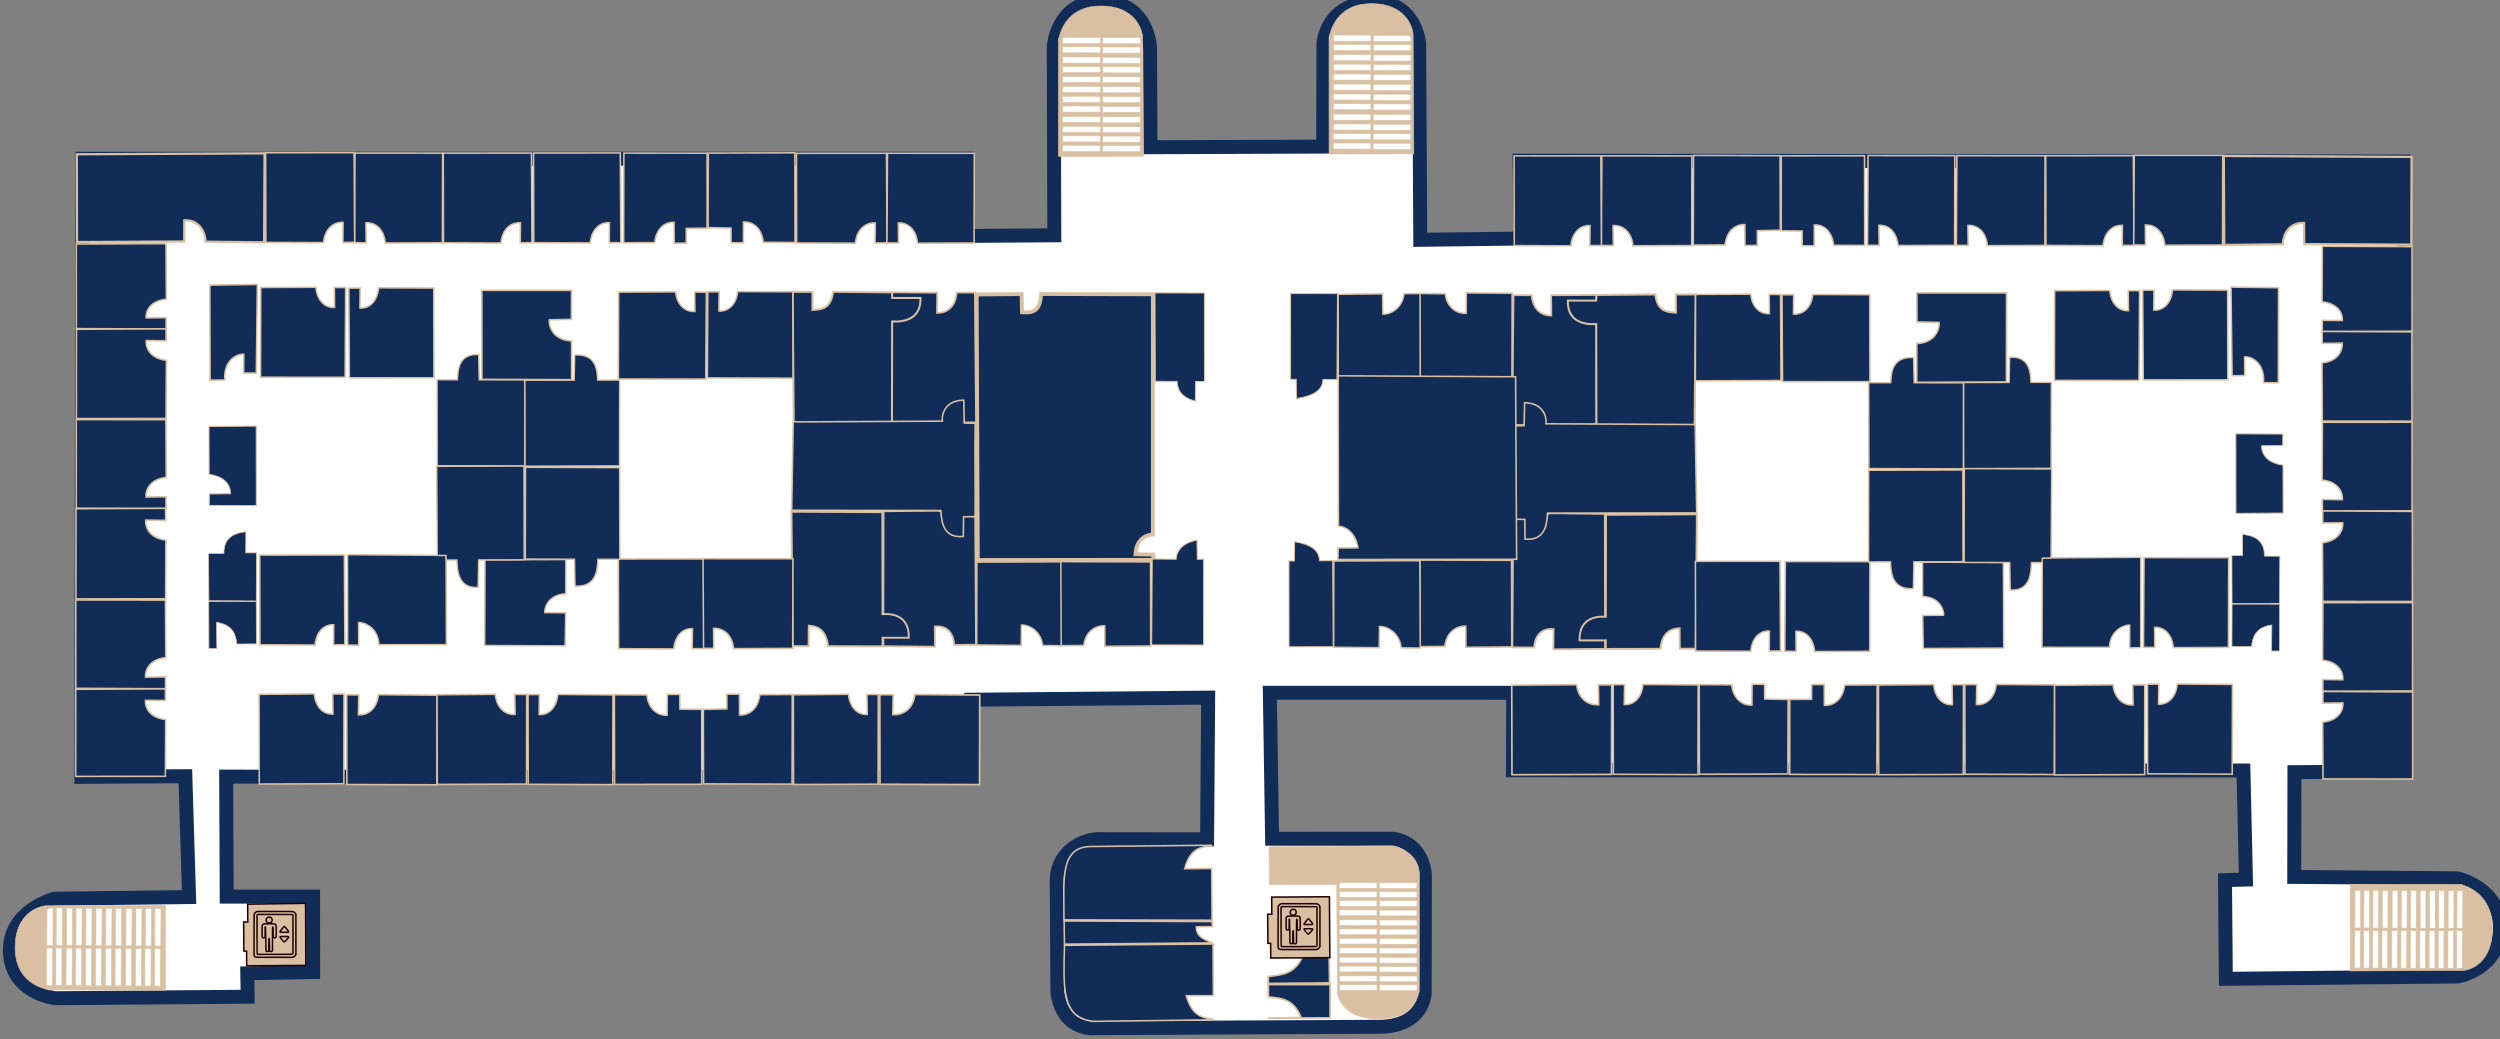 <?xml version="1.0" encoding="UTF-8" standalone="no"?>
<!-- Created with Inkscape (http://www.inkscape.org/) -->

<svg
   width="424.186mm"
   height="176.307mm"
   viewBox="0 0 424.186 176.307"
   version="1.1"
   id="svg1"
   xml:space="preserve"
   inkscape:version="1.4.2 (f4327f4, 2025-05-13)"
   sodipodi:docname="first.svg"
   xmlns:inkscape="http://www.inkscape.org/namespaces/inkscape"
   xmlns:sodipodi="http://sodipodi.sourceforge.net/DTD/sodipodi-0.dtd"
   xmlns="http://www.w3.org/2000/svg"
   xmlns:svg="http://www.w3.org/2000/svg"><rect x="0" y="0" width="424.186" height="176.307" fill="#808080" stroke="none"/><sodipodi:namedview
     id="namedview1"
     pagecolor="#ffffff"
     bordercolor="#000000"
     borderopacity="0.25"
     inkscape:showpageshadow="2"
     inkscape:pageopacity="0.0"
     inkscape:pagecheckerboard="0"
     inkscape:deskcolor="#d1d1d1"
     inkscape:document-units="mm"
     inkscape:zoom="0.35355338"
     inkscape:cx="231.93103"
     inkscape:cy="159.80614"
     inkscape:window-width="1920"
     inkscape:window-height="1013"
     inkscape:window-x="-9"
     inkscape:window-y="-9"
     inkscape:window-maximized="1"
     inkscape:current-layer="g1"
     showguides="false"><sodipodi:guide
       position="185.099,-237.616"
       orientation="0,-1"
       id="guide1972"
       inkscape:locked="false" /><sodipodi:guide
       position="1996.189,384.632"
       orientation="0,-1"
       id="guide251"
       inkscape:locked="false" /><sodipodi:guide
       position="2454.918,-399.293"
       orientation="0,-1"
       id="guide263"
       inkscape:locked="false" /><inkscape:page
       x="-4.4105586e-13"
       y="5.2346035e-15"
       width="424.186"
       height="176.307"
       id="page1"
       margin="0"
       bleed="0" /></sodipodi:namedview><defs
     id="defs1" /><g
     id="g1"
     inkscape:groupmode="layer"
     inkscape:label="1"
     transform="matrix(0.265,0,0,0.265,-316.525,595.559)"><g
       id="g2"
       transform="translate(1225.277,-2384.229)"
       inkscape:export-filename="file.png"
       inkscape:export-xdpi="96"
       inkscape:export-ydpi="96"><path
         style="fill:#ffffff;fill-opacity:1;stroke:#102c57;stroke-width:8.939;stroke-dasharray:none;stroke-opacity:1"
         d="m 782.212,580.398 1.44,93.486 77.23,-0.037 c 16.164,2.068 20.885,16.845 20.587,25.141 l -0.121,74.16 c -2.675,18.654 -20.129,21.409 -31.019,21.115 l -183.124,0.92 c -5.117,-0.401 -18.439,-3.497 -20.995,-22.791 l -0.489,-72.94 c 1.1,-18.593 18.307,-25.888 28.192,-25.29 l 68.123,0.102 0.68,-90.755 -151.721,1.348 0.346,49.606 -477.37,-0.386 0.33,76.832 55.313,0.003 0.023,48.289 -42.145,0.84 0.244,14.983 -123.112,0.946 c 0,0 -28.217,-2.984 -29.097,-29.625 -0.88,-26.641 28.516,-34.085 28.516,-34.085 l 86.171,-1.044 -2.371,-77.387 -44.754,0.278 -21.854,0.136 0.622,-395.753 566.707,-0.035 0.299,49.414 55.356,-0.356 -0.385,-120.665 c 0,0 1.833,-29.461 30.84,-29.078 30.766,0.407 30.87,30.738 30.87,30.738 l 0.248,62.6 110.551,-0.41 0.218,-65.766 c 0,0 1.171,-25.646 31.183,-26.821 27.852,-1.09 30.073,26.519 30.073,26.519 l 0.714,125.742 64.388,-0.79 -0.799,-49.853 566.01,0.525 1.094,390.464 -70.987,0.516 -0.122,67.073 104.361,0.894 c 0,0 27.91,6.096 27.306,32.314 -0.604,26.219 -26.998,30.518 -26.998,30.518 l -148.474,1.528 -0.536,-63.209 13.409,-0.353 -1.581,-69.809 -467.728,-0.184 0.186,-49.587 z"
         id="path251"
         sodipodi:nodetypes="ccccccccccccccccccccczccccccccccsccccsccccccccczcccccccc" /><path
         style="fill:#dac0a3;fill-opacity:1;stroke:#240101;stroke-width:0.986;stroke-opacity:1"
         d="m 125.282,745.796 -0.129,-18.595 2.653,-0.017 -0.076,-11.41 37.092,-0.55 0.137,39.74 -37.844,0.246 -0.065,-9.356 z m 6.535,1.85 0.017,-12.662 c 0.016,-12.346 0.02,-12.669 0.131,-12.923 0.286,-0.65 0.847,-1.182 1.529,-1.451 l 0.425,-0.168 h 11.283 c 9.897,0 11.315,0.011 11.544,0.087 0.366,0.122 0.516,0.199 0.859,0.439 0.353,0.248 0.56,0.497 0.821,0.991 l 0.191,0.361 v 12.778 12.778 l -0.208,0.399 c -0.36,0.692 -0.794,1.076 -1.563,1.383 l -0.315,0.126 -11.088,0.007 c -6.098,0.003 -11.168,-0.005 -11.267,-0.015 -1.978,-0.196 -2.173,-0.039 -2.358,-2.131 z m 24.502,0.186 c -0.088,0.022 0.208,-0.16 0.283,-0.268 l 0.136,-0.196 v -12.269 -12.269 l -0.136,-0.196 c -0.075,-0.108 -0.202,-0.228 -0.283,-0.268 -0.117,-0.058 -2.427,-0.07 -11.167,-0.059 l -11.02,0.014 -0.202,0.226 -0.202,0.226 v 12.303 c 0,8.492 0.019,12.344 0.063,12.436 0.035,0.073 0.148,0.191 0.253,0.263 l 0.19,0.13 10.969,-8e-4 c 8.655,-6.3e-4 11.242,-0.104 11.117,-0.073 z m -16.833,-2.084 c -0.066,-0.194 -0.125,-0.165 -0.155,-7.73 -0.022,-5.568 -0.048,-7.585 -0.098,-7.633 -0.038,-0.036 -0.118,-0.057 -0.179,-0.045 -0.106,0.02 -0.112,0.161 -0.14,3.2 -0.023,2.456 -0.048,3.212 -0.108,3.325 -0.096,0.18 -0.406,0.391 -0.684,0.465 -0.243,0.065 -0.718,-0.061 -0.889,-0.236 -0.284,-0.291 -0.286,-0.328 -0.286,-3.804 0,-3.361 0.026,-3.823 0.24,-4.233 0.191,-0.366 0.535,-0.591 1.059,-0.691 0.489,-0.094 6.083,-0.077 6.548,0.02 0.558,0.116 0.872,0.372 1.07,0.874 0.108,0.274 0.114,0.48 0.114,3.879 0,3.984 0.021,3.773 -0.406,4.047 -0.488,0.313 -1.195,0.126 -1.434,-0.381 -0.047,-0.1 -0.077,-1.102 -0.098,-3.261 -0.027,-2.826 -0.039,-3.122 -0.129,-3.177 -0.072,-0.044 -0.125,-0.04 -0.194,0.015 -0.085,0.069 -0.095,0.806 -0.095,7.6 0,7.305 -0.003,7.529 -0.114,7.705 -0.2,0.319 -0.483,0.484 -0.829,0.484 -0.464,0 -0.797,-0.24 -0.955,-0.688 -0.05,-0.141 -0.07,-1.238 -0.07,-3.874 -4e-4,-2.023 -0.024,-3.713 -0.052,-3.756 -0.032,-0.049 -0.099,-0.064 -0.176,-0.04 -0.125,0.038 -0.125,0.041 -0.142,3.866 -0.016,3.541 -0.107,3.816 -0.123,4.015 -0.038,0.481 -1.519,0.52 -1.677,0.053 z m 11.676,-5.782 c -0.073,0.057 -0.849,-0.674 -0.992,-0.849 -1.27,-1.555 -1.589,-1.954 -1.649,-2.063 -0.091,-0.166 -0.085,-0.369 0.015,-0.498 0.076,-0.097 0.251,-0.103 2.69,-0.1 2.402,0.003 2.615,0.011 2.687,0.103 0.145,0.185 0.096,0.432 -0.141,0.715 -0.123,0.146 -0.398,0.483 -0.611,0.748 -0.565,0.704 -1.564,1.604 -1.999,1.944 z m -2.589,-6.282 c -0.249,-0.178 -0.157,-0.459 0.236,-0.927 0.12,-0.143 0.387,-0.468 0.593,-0.723 0.206,-0.254 0.45,-0.554 0.542,-0.665 0.092,-0.111 0.385,-0.469 0.651,-0.795 0.303,-0.371 0.525,-0.593 0.594,-0.593 0.143,0 0.285,0.123 0.632,0.549 0.155,0.191 0.357,0.438 0.449,0.549 0.215,0.26 0.642,0.79 1.126,1.398 0.211,0.265 0.402,0.494 0.423,0.51 0.177,0.13 0.221,0.487 0.083,0.665 -0.087,0.112 -0.17,0.116 -2.649,0.132 -2.504,0.016 -2.546,-0.005 -2.68,-0.101 z m -7.535,-5.908 c -0.36,-0.067 -0.852,-0.366 -1.089,-0.663 -0.326,-0.408 -0.406,-0.641 -0.405,-1.179 0.001,-0.638 0.153,-0.989 0.6,-1.385 1.081,-0.958 2.731,-0.549 3.206,0.794 0.295,0.837 -0.169,1.919 -0.98,2.286 -0.44,0.199 -0.822,0.241 -1.331,0.146 z"
         id="path248-2"
         sodipodi:nodetypes="ccccccccccssscsssscccssccscsscccssscccssscssssssssssssssssssssssssssssssssssssssssssssssssssssssssssssss" /><path
         style="fill:#102c57;fill-opacity:1;stroke:#dac0a3;stroke-width:1.002;stroke-opacity:1"
         d="m 651.17,742.098 94.641,-0.833 0.222,33.056 -17.324,0.028 c 4.136,14.763 12.139,13.855 17.866,15.437 l -77.319,1.009 c -20.577,-2.37 -19.214,-21.183 -18.528,-48.742 z"
         id="path242"
         sodipodi:nodetypes="cccccccc" /><path
         style="fill:#102c57;fill-opacity:1;stroke:#dac0a3;stroke-width:1.003;stroke-opacity:1"
         d="m 651.28,725.82 93.928,0.225 -0.222,-33.142 -17.323,0.205 c 3.937,-14.855 11.872,-13.431 17.577,-15.094 l -78.197,0.837 c -19.863,0.605 -16.483,22.881 -16.646,47.013 z"
         id="path243"
         sodipodi:nodetypes="cccccccc" /><path
         style="fill:#102c57;fill-opacity:1;stroke:#dac0a3;stroke-width:1.002;stroke-opacity:1"
         d="m 650.487,726.522 94.727,0.372 0.271,3.246 -10.297,0.069 c -0.6,7.193 7.628,8.946 10.304,10.328 l -94.806,0.81 z"
         id="path245"
         sodipodi:nodetypes="ccccccc" /><path
         style="fill:#102c57;fill-opacity:1;stroke:#dac0a3;stroke-width:1.163;stroke-opacity:1"
         d="m 781.215,767.207 0.073,7.953 c 10.177,0.965 16.095,2.11 20.942,13.166 l -21.485,0.424 40.108,-0.186 -0.045,-21.387 z"
         id="path246"
         sodipodi:nodetypes="ccccccc" /><path
         style="fill:#102c57;fill-opacity:1;stroke:#dac0a3;stroke-width:1.154;stroke-opacity:1"
         d="m 781.222,766.563 -0.028,-4.522 c 10.023,-1.063 17.571,-2.271 22.153,-13.348 l -21.033,-0.213 37.863,-0.243 0.311,17.961 z"
         id="path247"
         sodipodi:nodetypes="ccccccc" /><path
         style="fill:#dac0a3;fill-opacity:1;stroke:#240101;stroke-width:0.986;stroke-opacity:1"
         d="m 780.95,740.825 -0.129,-18.595 2.653,-0.017 -0.076,-10.968 36.96,-0.24 0.27,38.989 -37.844,0.246 -0.065,-9.356 z m 6.535,1.85 0.017,-12.662 c 0.016,-12.346 0.02,-12.669 0.131,-12.923 0.286,-0.65 0.847,-1.182 1.529,-1.451 l 0.425,-0.168 h 11.283 c 9.897,0 11.315,0.011 11.544,0.087 0.366,0.122 0.516,0.199 0.859,0.439 0.353,0.248 0.56,0.497 0.821,0.991 l 0.191,0.361 v 12.778 12.778 l -0.208,0.399 c -0.36,0.692 -0.794,1.076 -1.563,1.383 l -0.315,0.126 -11.088,0.007 c -6.098,0.003 -11.168,-0.005 -11.267,-0.015 -1.978,-0.196 -2.173,-0.039 -2.358,-2.131 z m 24.502,0.186 c -0.088,0.022 0.208,-0.16 0.283,-0.268 l 0.136,-0.196 v -12.269 -12.269 l -0.136,-0.196 c -0.075,-0.108 -0.202,-0.228 -0.283,-0.268 -0.117,-0.058 -2.427,-0.07 -11.167,-0.059 l -11.02,0.014 -0.202,0.226 -0.202,0.226 v 12.303 c 0,8.492 0.019,12.344 0.063,12.436 0.035,0.073 0.148,0.191 0.253,0.263 l 0.19,0.13 10.969,-8e-4 c 8.655,-6.3e-4 11.242,-0.104 11.117,-0.073 z m -16.833,-2.084 c -0.066,-0.194 -0.125,-0.165 -0.155,-7.73 -0.022,-5.568 -0.048,-7.585 -0.098,-7.633 -0.038,-0.036 -0.118,-0.057 -0.179,-0.045 -0.106,0.02 -0.112,0.161 -0.14,3.2 -0.023,2.456 -0.048,3.212 -0.108,3.325 -0.096,0.18 -0.406,0.391 -0.684,0.465 -0.243,0.065 -0.718,-0.061 -0.889,-0.236 -0.284,-0.291 -0.286,-0.328 -0.286,-3.804 0,-3.361 0.026,-3.823 0.24,-4.233 0.191,-0.366 0.535,-0.591 1.059,-0.691 0.489,-0.094 6.083,-0.077 6.548,0.02 0.558,0.116 0.872,0.372 1.07,0.874 0.108,0.274 0.114,0.48 0.114,3.879 0,3.984 0.021,3.773 -0.406,4.047 -0.488,0.313 -1.195,0.126 -1.434,-0.381 -0.047,-0.1 -0.077,-1.102 -0.098,-3.261 -0.027,-2.826 -0.039,-3.122 -0.129,-3.177 -0.072,-0.044 -0.125,-0.04 -0.194,0.015 -0.085,0.069 -0.095,0.806 -0.095,7.6 0,7.305 -0.003,7.529 -0.114,7.705 -0.2,0.319 -0.483,0.484 -0.829,0.484 -0.464,0 -0.797,-0.24 -0.955,-0.688 -0.05,-0.141 -0.07,-1.238 -0.07,-3.874 -4e-4,-2.023 -0.024,-3.713 -0.052,-3.756 -0.032,-0.049 -0.099,-0.064 -0.176,-0.04 -0.125,0.038 -0.125,0.041 -0.142,3.866 -0.016,3.541 -0.107,3.816 -0.123,4.015 -0.038,0.481 -1.519,0.52 -1.677,0.053 z m 11.676,-5.782 c -0.073,0.057 -0.849,-0.674 -0.992,-0.849 -1.27,-1.555 -1.589,-1.954 -1.649,-2.063 -0.091,-0.166 -0.085,-0.369 0.015,-0.498 0.076,-0.097 0.251,-0.103 2.69,-0.1 2.402,0.003 2.615,0.011 2.687,0.103 0.145,0.185 0.096,0.432 -0.141,0.715 -0.123,0.146 -0.398,0.483 -0.611,0.748 -0.565,0.704 -1.564,1.604 -1.999,1.944 z m -2.589,-6.282 c -0.249,-0.178 -0.157,-0.459 0.236,-0.927 0.12,-0.143 0.387,-0.468 0.593,-0.723 0.206,-0.254 0.45,-0.554 0.542,-0.665 0.092,-0.111 0.385,-0.469 0.651,-0.795 0.303,-0.371 0.525,-0.593 0.594,-0.593 0.143,0 0.285,0.123 0.632,0.549 0.155,0.191 0.357,0.438 0.449,0.549 0.215,0.26 0.642,0.79 1.126,1.398 0.211,0.265 0.402,0.494 0.423,0.51 0.177,0.13 0.221,0.487 0.083,0.665 -0.087,0.112 -0.17,0.116 -2.649,0.132 -2.504,0.016 -2.546,-0.005 -2.68,-0.101 z m -7.535,-5.908 c -0.36,-0.067 -0.852,-0.366 -1.089,-0.663 -0.326,-0.408 -0.406,-0.641 -0.405,-1.179 10e-4,-0.638 0.153,-0.989 0.6,-1.385 1.081,-0.958 2.731,-0.549 3.206,0.794 0.295,0.837 -0.169,1.919 -0.98,2.286 -0.44,0.199 -0.822,0.241 -1.331,0.146 z"
         id="path248"
         sodipodi:nodetypes="ccccccccccssscsssscccssccscsscccssscccssscssssssssssssssssssssssssssssssssssssssssssssssssssssssssssssss" /><path
         d="m 861.942,678.538 -80.248,0.537 0.16,24.062 43.189,0.086 0.467,69.561 c 0,0 1.526,16.081 25.691,16.453 23.98,0.369 25.736,-15.105 26.656,-17.479 l 0.143,-75.203 c -0.601,-9.131 -5.951,-14.695 -16.059,-18.018 z m -11.149,23.377 v 3.695 l -24.107,0.025 v -3.697 z m 25.625,0.125 v 3.695 l -24.107,0.025 v -3.697 z m -25.621,5.635 v 3.695 l -24.107,0.025 v -3.697 z m 25.625,0.125 v 3.695 l -24.107,0.025 v -3.697 z m -25.621,5.635 v 3.695 l -24.107,0.025 v -3.697 z m 25.625,0.125 v 3.695 l -24.107,0.025 v -3.697 z m -25.621,5.855 v 3.697 l -24.109,0.023 v -3.695 z m 25.625,0.125 v 3.697 l -24.109,0.023 v -3.695 z m -25.621,6.189 v 3.695 l -24.109,0.025 v -3.695 z m 25.625,0.125 v 3.695 l -24.109,0.025 v -3.695 z m -25.621,5.746 v 3.695 l -24.109,0.025 v -3.697 z m 25.625,0.125 v 3.695 l -24.109,0.025 v -3.697 z m -25.619,5.855 v 3.697 l -24.109,0.023 v -3.695 z m 25.625,0.125 v 3.697 l -24.109,0.023 v -3.695 z m -25.621,5.967 v 3.697 l -24.109,0.025 v -3.697 z m 25.625,0.125 v 3.697 l -24.109,0.025 v -3.697 z m -25.621,5.857 v 3.695 l -24.109,0.025 v -3.697 z m 25.625,0.125 v 3.695 l -24.109,0.025 v -3.697 z m -25.621,5.635 v 3.695 l -24.109,0.025 v -3.697 z m 25.625,0.125 v 3.695 l -24.109,0.025 v -3.697 z m -25.621,6.078 v 3.695 l -24.107,0.025 v -3.697 z m 25.625,0.125 v 3.695 l -24.107,0.025 v -3.697 z m -25.621,5.523 v 3.697 l -24.107,0.023 v -3.695 z m 25.625,0.125 v 3.697 l -24.107,0.023 v -3.695 z"
         style="fill:#dac0a3;stroke:#dac0a3;stroke-width:0.378;stroke-dasharray:none;stroke-opacity:1;fill-opacity:1"
         id="path310" /><path
         d="m 1474.027,758.532 72.795,-0.367 c 0,0 17.709,-1.679 18.157,-25.843 0.444,-23.979 -17.776,-28.308 -20.147,-29.235 l -70.852,-0.054 z m 2.755,-26.005 3.695,0.012 -0.05,24.107 -3.697,-0.012 z m 0.206,-25.624 3.695,0.012 -0.05,24.107 -3.697,-0.012 z m 5.554,25.639 3.695,0.012 -0.05,24.107 -3.697,-0.012 z m 0.206,-25.624 3.695,0.012 -0.051,24.107 -3.697,-0.012 z m 5.554,25.639 3.695,0.012 -0.05,24.107 -3.697,-0.012 z m 0.206,-25.624 3.695,0.012 -0.05,24.107 -3.697,-0.011 z m 5.775,25.639 3.697,0.012 -0.052,24.109 -3.695,-0.012 z m 0.205,-25.624 3.697,0.012 -0.052,24.109 -3.695,-0.012 z m 6.109,25.64 3.695,0.012 -0.05,24.109 -3.695,-0.012 z m 0.206,-25.624 3.695,0.012 -0.05,24.109 -3.695,-0.012 z m 5.665,25.639 3.695,0.012 -0.051,24.109 -3.697,-0.012 z m 0.206,-25.624 3.695,0.012 -0.05,24.109 -3.697,-0.011 z m 5.775,25.637 3.697,0.012 -0.053,24.109 -3.695,-0.012 z m 0.205,-25.624 3.697,0.012 -0.052,24.109 -3.695,-0.012 z m 5.886,25.64 3.697,0.012 -0.05,24.109 -3.697,-0.011 z m 0.206,-25.624 3.697,0.012 -0.05,24.109 -3.697,-0.012 z m 5.777,25.639 3.695,0.012 -0.05,24.109 -3.697,-0.012 z m 0.206,-25.624 3.695,0.012 -0.05,24.109 -3.697,-0.012 z m 5.554,25.639 3.695,0.012 -0.05,24.109 -3.697,-0.012 z m 0.206,-25.624 3.695,0.012 -0.05,24.109 -3.697,-0.012 z m 5.997,25.64 3.695,0.012 -0.05,24.107 -3.697,-0.012 z m 0.206,-25.624 3.695,0.012 -0.05,24.107 -3.697,-0.012 z m 5.443,25.638 3.697,0.012 -0.052,24.107 -3.695,-0.012 z m 0.205,-25.624 3.697,0.012 -0.052,24.107 -3.695,-0.012 z"
         style="fill:#dac0a3;stroke:#dac0a3;stroke-width:0.378;stroke-dasharray:none;stroke-opacity:1;fill-opacity:1"
         id="path310-2"
         sodipodi:nodetypes="ccsccccccccccccccccccccccccccccccccccccccccccccccccccccccccccccccccccccccccccccccccccccccccccccccccccccccccccccccccccccccccccc" /><path
         d="m 874.393,235.346 -0.464,-76.984 c 0,0 -1.702,-18.726 -25.863,-19.165 -23.975,-0.436 -27.029,18.84 -27.953,21.348 l 0.041,74.929 z m -26.004,-2.877 0.007,-3.908 24.103,0.019 -0.007,3.91 z m -25.62,-0.181 0.007,-3.908 24.103,0.019 -0.007,3.91 z m 25.626,-5.91 0.007,-3.908 24.103,0.019 -0.007,3.91 z m -25.62,-0.181 0.007,-3.908 24.103,0.02 -0.007,3.91 z m 25.626,-5.91 0.007,-3.908 24.103,0.019 -0.007,3.91 z m -25.62,-0.181 0.007,-3.908 24.103,0.019 -0.007,3.91 z m 25.627,-6.144 0.007,-3.91 24.105,0.021 -0.007,3.908 z m -25.62,-0.181 0.007,-3.91 24.105,0.021 -0.007,3.908 z m 25.627,-6.497 0.007,-3.908 24.105,0.019 -0.007,3.908 z m -25.62,-0.181 0.007,-3.908 24.105,0.019 -0.007,3.908 z m 25.626,-6.028 0.007,-3.908 24.105,0.02 -0.007,3.91 z m -25.62,-0.181 0.007,-3.908 24.105,0.019 -0.007,3.91 z m 25.625,-6.144 0.007,-3.91 24.105,0.022 -0.007,3.908 z m -25.62,-0.181 0.007,-3.91 24.105,0.021 -0.007,3.908 z m 25.627,-6.261 0.007,-3.91 24.105,0.019 -0.007,3.91 z m -25.62,-0.181 0.007,-3.91 24.105,0.019 -0.007,3.91 z m 25.627,-6.146 0.007,-3.908 24.105,0.019 -0.007,3.91 z m -25.62,-0.181 0.007,-3.908 24.105,0.019 -0.007,3.91 z m 25.626,-5.91 0.007,-3.908 24.105,0.019 -0.007,3.91 z m -25.62,-0.181 0.007,-3.908 24.105,0.019 -0.007,3.91 z m 25.627,-6.379 0.007,-3.908 24.103,0.019 -0.007,3.91 z m -25.62,-0.181 0.007,-3.908 24.103,0.019 -0.007,3.91 z m 25.626,-5.792 0.007,-3.91 24.103,0.021 -0.007,3.908 z m -25.62,-0.181 0.007,-3.91 24.103,0.021 -0.007,3.908 z"
         style="fill:#dac0a3;stroke:#dac0a3;stroke-width:0.389;stroke-dasharray:none;stroke-opacity:1;fill-opacity:1"
         id="path310-2-4"
         sodipodi:nodetypes="ccsccccccccccccccccccccccccccccccccccccccccccccccccccccccccccccccccccccccccccccccccccccccccccccccccccccccccccccccccccccccccccc" /><path
         d="m 701.143,236.846 -0.464,-76.984 c 0,0 -1.702,-18.726 -25.863,-19.165 -23.975,-0.436 -27.029,18.84 -27.953,21.348 l 0.041,74.929 z m -26.004,-2.877 0.007,-3.908 24.103,0.019 -0.007,3.91 z m -25.62,-0.181 0.007,-3.908 24.103,0.019 -0.007,3.91 z m 25.626,-5.91 0.007,-3.908 24.103,0.019 -0.007,3.91 z m -25.62,-0.181 0.007,-3.908 24.103,0.02 -0.007,3.91 z m 25.626,-5.91 0.007,-3.908 24.103,0.019 -0.007,3.91 z m -25.62,-0.181 0.007,-3.908 24.103,0.019 -0.007,3.91 z m 25.627,-6.144 0.007,-3.91 24.105,0.021 -0.007,3.908 z m -25.62,-0.181 0.007,-3.91 24.105,0.021 -0.007,3.908 z m 25.627,-6.497 0.007,-3.908 24.105,0.019 -0.007,3.908 z m -25.62,-0.181 0.007,-3.908 24.105,0.019 -0.007,3.908 z m 25.626,-6.028 0.007,-3.908 24.105,0.02 -0.007,3.91 z m -25.62,-0.181 0.007,-3.908 24.105,0.019 -0.007,3.91 z m 25.625,-6.144 0.007,-3.91 24.105,0.022 -0.007,3.908 z m -25.62,-0.181 0.007,-3.91 24.105,0.021 -0.007,3.908 z m 25.627,-6.261 0.007,-3.91 24.105,0.019 -0.007,3.91 z m -25.62,-0.181 0.007,-3.91 24.105,0.019 -0.007,3.91 z m 25.627,-6.146 0.007,-3.908 24.105,0.019 -0.007,3.91 z m -25.62,-0.181 0.007,-3.908 24.105,0.019 -0.007,3.91 z m 25.626,-5.91 0.007,-3.908 24.105,0.019 -0.007,3.91 z m -25.62,-0.181 0.007,-3.908 24.105,0.019 -0.007,3.91 z m 25.627,-6.379 0.007,-3.908 24.103,0.019 -0.007,3.91 z m -25.62,-0.181 0.007,-3.908 24.103,0.019 -0.007,3.91 z m 25.626,-5.792 0.007,-3.91 24.103,0.021 -0.007,3.908 z m -25.62,-0.181 0.007,-3.91 24.103,0.021 -0.007,3.908 z"
         style="fill:#dac0a3;stroke:#dac0a3;stroke-width:0.389;stroke-dasharray:none;stroke-opacity:1;fill-opacity:1"
         id="path311"
         sodipodi:nodetypes="ccsccccccccccccccccccccccccccccccccccccccccccccccccccccccccccccccccccccccccccccccccccccccccccccccccccccccccccccccccccccccccccc" /><path
         d="m 75.104,716.597 -76.985,0.218 c 0,0 -18.731,1.642 -19.248,25.801 -0.513,23.973 18.753,27.089 21.258,28.021 l 74.929,0.199 z m -2.96,25.995 -3.908,-0.019 0.096,-24.103 3.91,0.019 z m -0.263,25.619 -3.908,-0.019 0.096,-24.103 3.91,0.019 z m -5.828,-25.645 -3.908,-0.019 0.096,-24.103 3.91,0.019 z m -0.263,25.619 -3.908,-0.019 0.097,-24.103 3.91,0.019 z m -5.828,-25.645 -3.908,-0.019 0.096,-24.103 3.91,0.019 z m -0.263,25.619 -3.908,-0.019 0.096,-24.103 3.91,0.019 z m -6.061,-25.646 -3.91,-0.019 0.098,-24.105 3.908,0.019 z m -0.263,25.619 -3.91,-0.019 0.098,-24.105 3.908,0.019 z m -6.415,-25.648 -3.908,-0.019 0.096,-24.105 3.908,0.019 z m -0.263,25.619 -3.908,-0.019 0.096,-24.105 3.908,0.019 z m -5.946,-25.646 -3.908,-0.019 0.097,-24.105 3.91,0.019 z m -0.263,25.619 -3.908,-0.019 0.096,-24.105 3.91,0.019 z m -6.061,-25.644 -3.91,-0.019 0.099,-24.105 3.908,0.019 z m -0.263,25.619 -3.91,-0.019 0.098,-24.105 3.908,0.019 z m -6.179,-25.647 -3.91,-0.019 0.096,-24.105 3.91,0.019 z m -0.263,25.619 -3.91,-0.019 0.096,-24.105 3.91,0.019 z m -6.063,-25.646 -3.908,-0.019 0.096,-24.105 3.91,0.019 z m -0.263,25.619 -3.908,-0.019 0.096,-24.105 3.91,0.019 z m -5.828,-25.645 -3.908,-0.019 0.096,-24.105 3.91,0.019 z m -0.263,25.619 -3.908,-0.019 0.096,-24.105 3.91,0.019 z m -6.297,-25.647 -3.908,-0.019 0.096,-24.103 3.91,0.019 z m -0.263,25.619 -3.908,-0.019 0.096,-24.103 3.91,0.019 z m -5.71,-25.645 -3.91,-0.019 0.098,-24.103 3.908,0.019 z m -0.263,25.619 -3.91,-0.019 0.098,-24.103 3.908,0.019 z"
         style="fill:#dac0a3;stroke:#dac0a3;stroke-width:0.389;stroke-dasharray:none;stroke-opacity:1;fill-opacity:1"
         id="path312"
         sodipodi:nodetypes="ccsccccccccccccccccccccccccccccccccccccccccccccccccccccccccccccccccccccccccccccccccccccccccccccccccccccccccccccccccccccccccccc" /></g><g
       id="g1973"
       transform="translate(306.642,-1471.468)"
       style="fill:#102c57;fill-opacity:1;stroke:#dac0a3;stroke-opacity:1"><path
         style="fill:#102c57;fill-opacity:1;stroke:#dac0a3;stroke-width:0.957;stroke-opacity:1"
         d="m 1744.694,-534.484 -0.089,-53.018 28.429,-0.282 0.183,13.017 c 4.49,0.298 12.518,-3.644 13.572,-13.107 l 11.891,-0.122 -0.217,53.692 z"
         id="1081"
         sodipodi:nodetypes="cccccccc"
         inkscape:label="1081" /><path
         style="fill:#102c57;fill-opacity:1;stroke:#dac0a3;stroke-width:2.478;stroke-opacity:1"
         d="m 1513.85,-417.342 -0.711,-170.028 28.733,-0.265 0.27,11.64 c 9.386,0.898 11.599,-2.997 12.271,-11.692 l 71.548,0.183 -0.01,153.758 c -2.056,0.028 -10.639,1.328 -11.161,12.712 l 11.43,0.196 0.01,3.368 z"
         id="1038"
         sodipodi:nodetypes="ccccccccccc"
         inkscape:label="1038" /><path
         style="fill:#102c57;fill-opacity:1;stroke:#dac0a3;stroke-width:1.031;stroke-opacity:1"
         d="m 1455.408,-677.808 0.365,57.398 -7.711,0.045 0.13,-12.83 c -4.816,-0.303 -11.643,2.73 -12.725,12.98 l -37.581,-0.15 -0.135,-57.4 z"
         id="1009"
         sodipodi:nodetypes="cccccccc"
         inkscape:label="1009" /><path
         style="fill:#102c57;fill-opacity:1;stroke:#dac0a3;stroke-width:1.012;stroke-opacity:1"
         d="m 1284.953,-677.993 0.351,57.417 -7.427,0.045 0.125,-12.834 c -4.639,-0.303 -11.215,2.731 -12.257,12.984 l -36.198,-0.15 -0.13,-57.419 z"
         id="1006"
         sodipodi:nodetypes="cccccccc"
         inkscape:label="1006" /><path
         style="fill:#102c57;fill-opacity:1;stroke:#dac0a3;stroke-width:1.021;stroke-opacity:1"
         d="m 1228.074,-677.923 0.357,57.409 -7.551,0.045 0.127,-12.833 c -4.716,-0.303 -11.401,2.731 -12.46,12.983 l -36.8,-0.15 -0.132,-57.411 z"
         id="1005"
         sodipodi:nodetypes="cccccccc"
         inkscape:label="1005" /><path
         style="fill:#102c57;fill-opacity:1;stroke:#dac0a3;stroke-width:1.018;stroke-opacity:1"
         d="m 1115.09,-677.93 -0.355,57.412 7.503,0.045 -0.126,-12.833 c 4.686,-0.303 11.33,2.731 12.383,12.983 l 36.569,-0.15 0.132,-57.414 z"
         id="1004"
         sodipodi:nodetypes="cccccccc"
         inkscape:label="1004" /><path
         style="fill:#102c57;fill-opacity:1;stroke:#dac0a3;stroke-width:1.023;stroke-opacity:1"
         d="m 1114.525,-678.176 0.359,57.407 -7.578,0.045 0.127,-12.832 c -4.733,-0.303 -11.442,2.731 -12.505,12.982 l -36.931,-0.15 -0.133,-57.409 z"
         id="1003"
         sodipodi:nodetypes="cccccccc"
         inkscape:label="1003" /><path
         style="fill:#102c57;fill-opacity:1;stroke:#dac0a3;stroke-width:1.469;stroke-opacity:1"
         d="m 936.949,-677.147 0.142,56.2 68.638,-0.357 0.094,-13.584 c 9.842,-0.301 13.363,7.67 13.611,13.721 l 37.482,0.392 0.276,-56.963 z"
         id="1002"
         sodipodi:nodetypes="cccccccc"
         inkscape:label="1002" /><path
         style="fill:#102c57;fill-opacity:1;stroke:#dac0a3;stroke-opacity:1"
         d="m 936.682,-565.537 57.43,0.269 0.036,-7.244 -12.837,0.138 c -0.309,-4.524 2.717,-10.941 12.972,-11.97 l -0.196,-35.571 -57.432,0.217 z"
         id="1011"
         sodipodi:nodetypes="cccccccc"
         inkscape:label="1011" /><path
         style="fill:#102c57;fill-opacity:1;stroke:#dac0a3;stroke-width:1.027;stroke-opacity:1"
         d="m 936.737,-565.102 57.403,-0.283 0.036,7.646 -12.831,-0.146 c -0.309,4.775 2.716,11.549 12.966,12.635 l -0.196,37.263 -57.405,0.056 z"
         id="1012"
         sodipodi:nodetypes="cccccccc"
         inkscape:label="1012" /><path
         style="fill:#102c57;fill-opacity:1;stroke:#dac0a3;stroke-width:1.023;stroke-opacity:1"
         d="m 936.647,-450.536 57.407,0.281 0.036,-7.587 -12.832,0.145 c -0.309,-4.738 2.716,-11.459 12.966,-12.537 l -0.196,-36.975 -57.408,-0.055 z"
         id="1013"
         sodipodi:nodetypes="cccccccc"
         inkscape:label="1013" /><path
         style="fill:#102c57;fill-opacity:1;stroke:#dac0a3;stroke-width:1.032;stroke-opacity:1"
         d="m 936.444,-450.177 57.398,-0.286 0.036,7.717 -12.83,-0.147 c -0.309,4.819 2.716,11.656 12.965,12.753 l -0.196,37.609 -57.4,0.056 z"
         id="1014"
         sodipodi:nodetypes="cccccccc"
         inkscape:label="1014" /><path
         style="fill:#102c57;fill-opacity:1;stroke:#dac0a3;stroke-width:1.022;stroke-opacity:1"
         d="m 936.343,-335.225 57.408,0.28 0.036,-7.563 -12.832,0.144 c -0.309,-4.723 2.716,-11.423 12.967,-12.498 l -0.196,-36.859 -57.41,-0.055 z"
         id="1015"
         sodipodi:nodetypes="cccccccc"
         inkscape:label="1015" /><path
         style="fill:#102c57;fill-opacity:1;stroke:#dac0a3;stroke-width:1.014;stroke-opacity:1"
         d="m 936.28,-334.58 57.416,-0.276 0.036,7.457 -12.834,-0.142 c -0.309,4.657 2.717,11.263 12.969,12.322 l -0.196,36.34 -57.417,0.054 z"
         id="1016"
         sodipodi:nodetypes="cccccccc"
         inkscape:label="1016" /><path
         style="fill:#102c57;fill-opacity:1;stroke:#dac0a3;stroke-opacity:1"
         d="m 1107.964,-274.118 0.09,-57.431 -7.244,-0.014 0.178,12.837 c -4.522,0.323 -10.949,-2.684 -12.011,-12.934 l -35.301,0.305 0.126,57.432 z"
         id="1017"
         sodipodi:nodetypes="cccccccc"
         inkscape:label="1017" /><path
         style="fill:#102c57;fill-opacity:1;stroke:#dac0a3;stroke-width:1.032;stroke-opacity:1"
         d="m 1109.867,-273.626 -0.096,-57.399 7.713,-0.014 -0.19,12.83 c 4.815,0.323 11.658,-2.682 12.788,-12.927 l 37.587,0.305 -0.134,57.4 z"
         id="1018"
         sodipodi:nodetypes="cccccccc"
         inkscape:label="1018" /><path
         style="fill:#102c57;fill-opacity:1;stroke:#dac0a3;stroke-width:1.027;stroke-opacity:1"
         d="m 1224.926,-273.878 0.095,-57.404 -7.646,-0.014 0.188,12.831 c -4.774,0.323 -11.557,-2.682 -12.677,-12.928 l -37.261,0.305 0.133,57.405 z"
         id="1019"
         sodipodi:nodetypes="cccccccc"
         inkscape:label="1019" /><path
         style="fill:#102c57;fill-opacity:1;stroke:#dac0a3;stroke-opacity:1"
         d="m 1225.991,-273.757 -0.09,-57.431 7.244,-0.014 -0.178,12.837 c 4.522,0.323 10.949,-2.684 12.011,-12.934 l 35.301,0.305 -0.126,57.432 z"
         id="1020"
         sodipodi:nodetypes="cccccccc"
         inkscape:label="1020" /><path
         style="fill:#102c57;fill-opacity:1;stroke:#dac0a3;stroke-width:1.023;stroke-opacity:1"
         d="m 1338.276,-274.036 -0.16,-47.706 15.035,-0.276 0.032,-9.44 8.049,-0.029 0.095,13.37 c 4.731,0.323 11.831,-2.772 12.941,-13.019 l 20.804,-0.114 -0.132,57.409 z"
         id="1022"
         sodipodi:nodetypes="cccccccccc"
         inkscape:label="1022" /><path
         style="fill:#102c57;fill-opacity:1;stroke:#dac0a3;stroke-width:1.084;stroke-opacity:1"
         d="m 1451.228,-273.766 -0.106,-57.347 8.523,-0.014 -0.21,12.818 c 5.321,0.323 12.883,-2.68 14.132,-12.916 l 41.537,0.305 -0.148,57.348 z"
         id="1024"
         sodipodi:nodetypes="cccccccc"
         inkscape:label="1024" /><path
         style="fill:#102c57;fill-opacity:1;stroke:#dac0a3;stroke-opacity:1"
         d="m 1450.039,-273.836 0.09,-57.431 -7.244,-0.014 0.178,12.837 c -4.522,0.323 -10.949,-2.684 -12.011,-12.934 l -35.301,0.305 0.126,57.432 z"
         id="1023"
         sodipodi:nodetypes="cccccccc"
         inkscape:label="1023" /><path
         style="fill:#102c57;fill-opacity:1;stroke:#dac0a3;stroke-width:1.023;stroke-opacity:1"
         d="m 1337.102,-273.756 4e-4,-47.991 -13.983,-0.118 -0.032,-9.439 -8.055,-0.029 -0.095,13.37 c -4.735,0.323 -11.84,-2.772 -12.952,-13.019 l -20.821,-0.114 0.132,57.409 z"
         id="1021"
         sodipodi:nodetypes="cccccccccc"
         inkscape:label="1021" /><path
         style="fill:#102c57;fill-opacity:1;stroke:#dac0a3;stroke-width:1.011;stroke-opacity:1"
         d="m 1341.305,-677.9 -0.156,47.716 14.703,0.276 0.031,9.441 7.871,0.029 0.093,-13.372 c 4.627,-0.323 11.569,2.773 12.655,13.022 l 20.345,0.114 -0.129,-57.42 z"
         id="1008"
         sodipodi:nodetypes="cccccccccc"
         inkscape:label="1008" /><path
         style="fill:#102c57;fill-opacity:1;stroke:#dac0a3;stroke-opacity:1"
         d="m 1340.539,-677.827 3e-4,48.011 -13.354,0.118 -0.03,9.443 -7.693,0.029 -0.091,-13.375 c -4.522,-0.323 -11.308,2.773 -12.37,13.024 l -19.885,0.114 0.126,-57.432 z"
         id="1007"
         sodipodi:nodetypes="cccccccccc"
         inkscape:label="1007" /><path
         style="fill:#102c57;fill-opacity:1;stroke:#dac0a3;stroke-width:1.193;stroke-opacity:1"
         d="m 1458.792,-505.685 -0.135,-83.077 29.238,0.196 -0.137,12.983 c 1.366,0.113 11.55,0.071 12.544,-13.019 l 11.708,-0.013 0.75,83.209 z"
         id="1032"
         sodipodi:nodetypes="cccccccc"
         inkscape:label="1032" /><path
         style="fill:#102c57;fill-opacity:1;stroke:#dac0a3;stroke-width:1.305;stroke-opacity:1"
         d="m 1458.891,-505.337 0.119,-64.75 c 8.321,0.455 18.493,-1.824 18.181,-15.046 l -18.153,9.3e-4 -0.117,-3.607 -37.707,-0.339 c -1.442,11.398 -8.108,11.269 -13.23,11.631 v -11.636 l -12.671,0.038 0.688,83.993 z"
         id="1031"
         sodipodi:nodetypes="ccccccccccc"
         inkscape:label="1031" /><path
         style="fill:#102c57;fill-opacity:1;stroke:#dac0a3;stroke-width:1.193;stroke-opacity:1"
         d="m 1453.499,-448.566 -0.135,86.397 33.096,0.343 -0.137,-12.983 c 1.366,-0.113 11.441,-1.31 12.435,11.78 l 13.951,-0.054 -0.496,-81.902 -24.562,-4.009 z"
         id="1049"
         sodipodi:nodetypes="ccccccccc"
         inkscape:label="1049" /><path
         style="fill:#102c57;fill-opacity:1;stroke:#dac0a3;stroke-width:1.26;stroke-opacity:1"
         d="m 1452.751,-447.995 0.11,65.264 c 7.702,-0.459 17.116,1.839 16.827,15.165 l -16.802,-9.3e-4 0.01,5.49 -34.959,-0.106 c -1.335,-11.489 -7.563,-12.766 -12.303,-13.13 l -0.118,13.071 -10.165,0.013 -0.809,-86.055 z"
         id="1048"
         sodipodi:nodetypes="ccccccccccc"
         inkscape:label="1048" /><path
         style="fill:#102c57;fill-opacity:1;stroke:#dac0a3;stroke-width:1.014;stroke-dasharray:none;stroke-opacity:1"
         d="m 1395.669,-505.791 95.514,-0.477 c -0.668,-5.378 2.641,-13.396 13.686,-13.432 l 0.3,14.638 7.052,0.133 c -0.415,17.744 0.195,42.02 -0.086,59.767 l -7.402,0.118 -0.13,12.613 c -11.825,1.18 -14.035,-7.726 -14.425,-16.631 l -95.486,-0.141 z"
         id="1037"
         sodipodi:nodetypes="ccccccccccc"
         inkscape:label="1037" /><path
         style="fill:#102c57;fill-opacity:1;stroke:#dac0a3;stroke-width:0.981;stroke-opacity:1"
         d="m 1340.712,-533.97 0.285,-55.074 7.246,-0.044 -0.122,12.361 c 4.526,0.292 10.941,-2.63 11.958,-12.505 l 35.315,0.144 0.127,55.301 z"
         id="1030"
         sodipodi:nodetypes="cccccccc"
         inkscape:label="1030" /><path
         style="fill:#102c57;fill-opacity:1;stroke:#dac0a3;stroke-width:1;stroke-opacity:1"
         d="m 1339.711,-533.217 0.354,-55.641 -7.482,-0.044 0.126,12.437 c -4.673,0.294 -11.297,-2.647 -12.347,-12.583 l -36.464,0.145 -0.131,55.643 z"
         id="1029"
         sodipodi:nodetypes="cccccccc"
         inkscape:label="1029" /><path
         style="fill:#102c57;fill-opacity:1;stroke:#dac0a3;stroke-width:1.026;stroke-opacity:1"
         d="m 1196.379,-533.056 57.405,0.235 -0.03,-24.788 c -13.957,-0.7 -14.643,-12.21 -14.252,-13.571 l 14.145,-0.283 0.069,-18.581 -57.406,-0.007 z"
         id="1028"
         sodipodi:nodetypes="cccccccc"
         inkscape:label="1028" /><path
         style="fill:#102c57;fill-opacity:1;stroke:#dac0a3;stroke-opacity:1"
         d="m 1111.481,-534.013 -0.343,-57.43 7.244,-0.045 -0.122,12.837 c 4.524,0.303 10.937,-2.732 11.954,-12.987 l 35.303,0.15 0.127,57.432 z"
         id="1027"
         sodipodi:nodetypes="cccccccc"
         inkscape:label="1027" /><path
         style="fill:#102c57;fill-opacity:1;stroke:#dac0a3;stroke-opacity:1"
         d="m 1108.777,-534.372 0.343,-57.43 -7.244,-0.045 0.122,12.837 c -4.524,0.303 -10.937,-2.732 -11.954,-12.987 l -35.303,0.15 -0.127,57.432 z"
         id="1026"
         sodipodi:nodetypes="cccccccc"
         inkscape:label="1026" /><path
         style="fill:#102c57;fill-opacity:1;stroke:#dac0a3;stroke-width:1.035;stroke-opacity:1"
         d="m 1337.392,-418.214 -0.368,57.394 7.77,0.045 -0.131,-12.829 c 4.853,-0.303 11.733,2.73 12.823,12.979 l 37.87,-0.15 0.136,-57.396 z"
         id="1047"
         sodipodi:nodetypes="cccccccc"
         inkscape:label="1047" /><path
         style="fill:#102c57;fill-opacity:1;stroke:#dac0a3;stroke-opacity:1"
         d="m 1337.928,-418.052 0.343,57.43 -7.244,0.045 0.122,-12.837 c -4.524,-0.303 -10.937,2.732 -11.954,12.987 l -35.303,-0.15 -0.127,-57.432 z"
         id="1046"
         sodipodi:nodetypes="cccccccc"
         inkscape:label="1046" /><path
         style="fill:#102c57;fill-opacity:1;stroke:#dac0a3;stroke-width:0.915;stroke-opacity:1"
         d="m 1198.35,-417.431 51.712,-0.207 -0.026,21.883 c -12.573,0.618 -13.825,10.906 -13.473,12.108 l 13.377,0.123 -0.319,21.098 -51.459,-0.248 z"
         id="1045"
         sodipodi:nodetypes="cccccccc"
         inkscape:label="1045" /><path
         style="fill:#102c57;fill-opacity:1;stroke:#dac0a3;stroke-opacity:1"
         d="m 1108.256,-420.564 0.343,57.43 -7.244,0.045 0.122,-12.837 c -4.524,-0.303 -10.937,2.732 -11.954,12.987 l -35.303,-0.15 -0.127,-57.432 z"
         id="1043"
         sodipodi:nodetypes="cccccccc"
         inkscape:transform-center-x="-54.120597"
         inkscape:transform-center-y="-0.6648441"
         inkscape:label="1043" /><path
         style="fill:#102c57;fill-opacity:1;stroke:#dac0a3;stroke-width:1.008;stroke-opacity:1"
         d="m 1624.463,-416.16 0.098,53.85 -29.339,0.195 -0.099,-13.13 c -4.904,-0.303 -12.262,2.972 -13.413,12.584 l -16.114,0.169 0.136,-53.851 z"
         id="1051"
         sodipodi:nodetypes="cccccccc"
         inkscape:label="1051" /><path
         style="fill:#102c57;fill-opacity:1;stroke:#dac0a3;stroke-width:0.957;stroke-opacity:1"
         d="m 1513.271,-416.018 -0.089,53.018 28.429,0.282 0.183,-13.017 c 4.49,-0.298 12.518,3.644 13.572,13.107 l 11.891,0.122 -0.217,-53.692 z"
         id="1050"
         sodipodi:nodetypes="cccccccc"
         inkscape:label="1050" /><path
         style="fill:#102c57;fill-opacity:1;stroke:#dac0a3;stroke-width:1.013;stroke-opacity:1"
         d="m 1456.038,-677.818 -0.352,57.417 7.433,0.045 -0.125,-12.834 c 4.642,-0.303 11.223,2.731 12.266,12.984 l 36.224,-0.15 0.13,-57.419 z"
         id="1010"
         sodipodi:nodetypes="cccccccc"
         inkscape:label="1010" /><path
         style="fill:#102c57;fill-opacity:1;stroke:#dac0a3;stroke-width:0.915;stroke-opacity:1"
         d="m 1173.393,-420.304 0.164,57.094 -43.1,0.057 c -0.64,-12.572 -11.873,-14.613 -13.074,-14.259 l 0.038,14.603 -6.985,-0.143 -0.097,-57.804 z"
         id="1044"
         sodipodi:nodetypes="cccccccc"
         inkscape:transform-center-x="0.36943299"
         inkscape:transform-center-y="0.033638926"
         inkscape:label="1044" /><path
         style="fill:#102c57;fill-opacity:1;stroke:#dac0a3;stroke-width:0.872;stroke-opacity:1"
         d="m 1223.805,-532.642 -0.105,55.043 -55.941,-0.186 -0.086,-54.996 13.019,0.032 c 0.314,-5.134 0.18,-16.997 13.593,-16.075 l 0.313,16.11 z"
         id="1035"
         sodipodi:nodetypes="cccccccc"
         inkscape:transform-center-x="0.33557851"
         inkscape:transform-center-y="0.033663672"
         inkscape:label="1035" /><path
         style="fill:#102c57;fill-opacity:1;stroke:#dac0a3;stroke-width:0.906;stroke-opacity:1"
         d="m 1223.877,-532.454 0.113,55.017 60.434,-0.186 0.093,-54.97 -14.065,0.032 c -0.34,-5.132 -0.194,-16.989 -14.684,-16.068 l -0.339,16.102 z"
         id="1036"
         sodipodi:nodetypes="cccccccc"
         inkscape:transform-center-x="-0.36253079"
         inkscape:transform-center-y="0.033648057"
         inkscape:label="1036" /><path
         style="fill:#102c57;fill-opacity:1;stroke:#dac0a3;stroke-width:0.935;stroke-opacity:1"
         d="m 1224.161,-417.962 0.113,-58.736 60.26,0.198 0.092,58.686 -14.024,-0.034 c -0.339,5.479 -0.194,18.137 -14.642,17.154 l -0.338,-17.191 z"
         id="1040"
         sodipodi:nodetypes="cccccccc"
         inkscape:transform-center-x="-0.36148099"
         inkscape:transform-center-y="-0.035928396"
         inkscape:label="1040" /><path
         style="fill:#102c57;fill-opacity:1;stroke:#dac0a3;stroke-width:0.91;stroke-opacity:1"
         d="m 1223.427,-417.51 -0.104,-60.008 -55.903,0.202 0.354,56.983 5.589,0.059 0.139,2.922 6.842,-0.042 c 0.314,5.597 0.18,18.53 13.583,17.525 l 0.313,-17.563 z"
         id="1039"
         sodipodi:nodetypes="cccccccccc"
         inkscape:transform-center-x="0.33535807"
         inkscape:transform-center-y="-0.036701412"
         inkscape:label="1039" /><path
         style="fill:#102c57;fill-opacity:1;stroke:#dac0a3;stroke-opacity:1"
         d="m 1052.575,-593.775 -0.688,56.733 -8.096,-0.049 0.102,-12.029 c -4.523,-0.32 -13.101,4.04 -12.125,16.512 l -9.469,0.077 -0.145,-60.854 z"
         id="1025"
         sodipodi:nodetypes="cccccccc"
         inkscape:label="1025" /><path
         style="fill:#102c57;fill-opacity:1;stroke:#dac0a3;stroke-width:0.671;stroke-opacity:1"
         d="m 1051.901,-452.17 -30.132,-0.129 0.071,-7.355 13.574,-0.151 c -0.106,-8.261 -7.441,-11.591 -13.734,-12.381 l -0.077,-30.702 30.223,-0.224 z"
         id="store2"
         sodipodi:nodetypes="cccccccc"
         inkscape:label="store" /><path
         style="fill:#102c57;fill-opacity:1;stroke:#dac0a3;stroke-width:0.519;stroke-opacity:1"
         d="m 1021.535,-391.31 -0.214,-30.148 9.809,-0.09 c 0.195,-2.521 -0.562,-12.655 14.096,-13.844 l -0.094,13.45 6.889,0.024 -0.115,30.788 z"
         id="1041"
         sodipodi:nodetypes="cccccccc"
         inkscape:label="1041" /><path
         style="fill:#102c57;fill-opacity:1;stroke:#dac0a3;stroke-width:0.532;stroke-opacity:1"
         d="m 1021.421,-390.768 0.127,30.002 5.092,0.017 -0.229,-16.683 c 10.843,1.464 12.402,8.402 12.998,13.845 l 12.571,-0.032 -0.083,-27.179 z"
         id="1042"
         sodipodi:nodetypes="cccccccc"
         inkscape:label="1042" /><path
         style="fill:#102c57;fill-opacity:1;stroke:#dac0a3;stroke-width:0.668;stroke-opacity:1"
         d="m 1627.288,-588.398 0.173,56.623 13.993,0.064 c 0.405,4.802 1.613,9.813 11.711,12.692 l 0.166,-12.613 5.674,-0.023 -0.044,-56.659 z"
         id="dust 2"
         sodipodi:nodetypes="cccccccc"
         inkscape:label="dust 2" /><path
         style="fill:#102c57;fill-opacity:1;stroke:#dac0a3;stroke-width:0.715;stroke-opacity:1"
         d="m 1625.157,-362.988 0.362,-55.031 15.298,0.124 c 0.213,-4.369 3.054,-10.301 13.399,-12.226 l 0.195,12.278 4.034,-0.022 -0.052,54.935 z"
         id="dust_4"
         sodipodi:nodetypes="cccccccc"
         inkscape:label="dust" /><path
         style="fill:#102c57;fill-opacity:1;stroke:#dac0a3;stroke-width:1.023;stroke-opacity:1"
         d="m 1855.625,-417.162 0.098,55.473 -29.331,0.201 -0.099,-13.526 c -4.903,-0.312 -12.258,3.061 -13.409,12.963 l -16.11,0.175 0.136,-55.474 z"
         id="1098"
         sodipodi:nodetypes="cccccccc"
         inkscape:label="1098" /><path
         style="fill:#102c57;fill-opacity:1;stroke:#dac0a3;stroke-width:0.989;stroke-opacity:1"
         d="m 1741.794,-416.755 -0.091,55.241 29.146,0.293 0.187,-13.563 c 4.603,-0.311 12.834,3.796 13.914,13.657 l 12.191,0.127 -0.223,-55.943 z"
         id="1097"
         sodipodi:nodetypes="cccccccc"
         inkscape:label="1097" /><path
         style="fill:#102c57;fill-opacity:1;stroke:#dac0a3;stroke-width:1.008;stroke-opacity:1"
         d="m 1855.886,-534.341 0.098,-53.85 -29.339,-0.195 -0.099,13.13 c -4.904,0.303 -12.262,-2.972 -13.413,-12.584 l -16.114,-0.169 0.136,53.851 z"
         id="1082"
         sodipodi:nodetypes="cccccccc"
         inkscape:label="1082" /><path
         style="fill:#102c57;fill-opacity:1;stroke:#dac0a3;stroke-width:1.031;stroke-opacity:1"
         d="m 1913.428,-676.134 -0.365,57.398 7.711,0.045 -0.13,-12.83 c 4.816,-0.303 11.643,2.73 12.725,12.98 l 37.581,-0.15 0.135,-57.4 z"
         id="1067"
         sodipodi:nodetypes="cccccccc"
         inkscape:label="1067" /><path
         style="fill:#102c57;fill-opacity:1;stroke:#dac0a3;stroke-width:1.012;stroke-opacity:1"
         d="m 2083.884,-676.318 -0.351,57.417 7.427,0.045 -0.125,-12.834 c 4.639,-0.303 11.215,2.731 12.257,12.984 l 36.198,-0.15 0.13,-57.419 z"
         id="1070"
         sodipodi:nodetypes="cccccccc"
         inkscape:label="1070" /><path
         style="fill:#102c57;fill-opacity:1;stroke:#dac0a3;stroke-width:1.021;stroke-opacity:1"
         d="m 2140.763,-676.248 -0.357,57.409 7.551,0.045 -0.127,-12.833 c 4.716,-0.303 11.401,2.731 12.46,12.983 l 36.8,-0.15 0.132,-57.411 z"
         id="1071"
         sodipodi:nodetypes="cccccccc"
         inkscape:label="1071" /><path
         style="fill:#102c57;fill-opacity:1;stroke:#dac0a3;stroke-width:1.018;stroke-opacity:1"
         d="m 2253.746,-676.255 0.355,57.412 -7.503,0.045 0.126,-12.833 c -4.686,-0.303 -11.33,2.731 -12.383,12.983 l -36.569,-0.15 -0.132,-57.414 z"
         id="1072"
         sodipodi:nodetypes="cccccccc"
         inkscape:label="1072" /><path
         style="fill:#102c57;fill-opacity:1;stroke:#dac0a3;stroke-width:1.023;stroke-opacity:1"
         d="m 2254.312,-676.501 -0.359,57.407 7.578,0.045 -0.127,-12.832 c 4.733,-0.303 11.442,2.731 12.505,12.982 l 36.931,-0.15 0.133,-57.409 z"
         id="1073"
         sodipodi:nodetypes="cccccccc"
         inkscape:label="1073" /><path
         style="fill:#102c57;fill-opacity:1;stroke:#dac0a3;stroke-width:1.469;stroke-opacity:1"
         d="m 2431.888,-675.472 -0.142,56.2 -68.638,-0.357 -0.094,-13.584 c -9.842,-0.301 -13.363,7.67 -13.611,13.721 l -37.482,0.392 -0.276,-56.963 z"
         id="1074"
         sodipodi:nodetypes="cccccccc"
         inkscape:label="1074" /><path
         style="fill:#102c57;fill-opacity:1;stroke:#dac0a3;stroke-opacity:1"
         d="m 2432.155,-563.862 -57.43,0.269 -0.036,-7.244 12.837,0.138 c 0.309,-4.524 -2.718,-10.941 -12.972,-11.97 l 0.196,-35.571 57.432,0.217 z"
         id="1075"
         sodipodi:nodetypes="cccccccc"
         inkscape:label="1075" /><path
         style="fill:#102c57;fill-opacity:1;stroke:#dac0a3;stroke-width:1.027;stroke-opacity:1"
         d="m 2432.099,-563.427 -57.403,-0.283 -0.036,7.646 12.831,-0.146 c 0.309,4.775 -2.716,11.549 -12.966,12.635 l 0.196,37.263 57.405,0.056 z"
         id="1076"
         sodipodi:nodetypes="cccccccc"
         inkscape:label="1076" /><path
         style="fill:#102c57;fill-opacity:1;stroke:#dac0a3;stroke-width:1.023;stroke-opacity:1"
         d="m 2432.189,-448.861 -57.407,0.281 -0.036,-7.587 12.832,0.145 c 0.309,-4.738 -2.716,-11.459 -12.966,-12.537 l 0.196,-36.975 57.408,-0.055 z"
         id="1077"
         sodipodi:nodetypes="cccccccc"
         inkscape:label="1077" /><path
         style="fill:#102c57;fill-opacity:1;stroke:#dac0a3;stroke-width:1.032;stroke-opacity:1"
         d="m 2432.392,-448.502 -57.398,-0.286 -0.036,7.717 12.83,-0.147 c 0.309,4.819 -2.716,11.656 -12.965,12.753 l 0.196,37.609 57.4,0.056 z"
         id="1078"
         sodipodi:nodetypes="cccccccc"
         inkscape:label="1078" /><path
         style="fill:#102c57;fill-opacity:1;stroke:#dac0a3;stroke-width:1.022;stroke-opacity:1"
         d="m 2432.494,-333.55 -57.408,0.28 -0.036,-7.563 12.832,0.144 c 0.309,-4.723 -2.716,-11.423 -12.967,-12.498 l 0.196,-36.859 57.41,-0.055 z"
         id="1079"
         sodipodi:nodetypes="cccccccc"
         inkscape:label="1079" /><path
         style="fill:#102c57;fill-opacity:1;stroke:#dac0a3;stroke-width:1.014;stroke-opacity:1"
         d="m 2432.556,-332.905 -57.416,-0.276 -0.036,7.457 12.834,-0.142 c 0.309,4.657 -2.717,11.263 -12.969,12.322 l 0.196,36.34 57.417,0.054 z"
         id="1080"
         sodipodi:nodetypes="cccccccc"
         inkscape:label="1080" /><path
         style="fill:#102c57;fill-opacity:1;stroke:#dac0a3;stroke-opacity:1"
         d="m 2262.873,-280.443 -0.09,-57.431 7.244,-0.014 -0.178,12.837 c 4.523,0.323 10.949,-2.684 12.011,-12.934 l 35.301,0.305 -0.126,57.432 z"
         id="1115"
         sodipodi:nodetypes="cccccccc"
         inkscape:label="1115" /><path
         style="fill:#102c57;fill-opacity:1;stroke:#dac0a3;stroke-width:1.032;stroke-opacity:1"
         d="m 2260.969,-279.952 0.096,-57.399 -7.713,-0.014 0.19,12.83 c -4.815,0.323 -11.658,-2.682 -12.788,-12.927 l -37.587,0.305 0.134,57.4 z"
         id="1114"
         sodipodi:nodetypes="cccccccc"
         inkscape:label="1114" /><path
         style="fill:#102c57;fill-opacity:1;stroke:#dac0a3;stroke-width:1.027;stroke-opacity:1"
         d="m 2145.911,-280.203 -0.095,-57.404 7.646,-0.014 -0.188,12.831 c 4.774,0.323 11.557,-2.682 12.677,-12.928 l 37.261,0.305 -0.133,57.405 z"
         id="1113"
         sodipodi:nodetypes="cccccccc"
         inkscape:label="1113" /><path
         style="fill:#102c57;fill-opacity:1;stroke:#dac0a3;stroke-opacity:1"
         d="m 2144.846,-280.083 0.09,-57.431 -7.244,-0.014 0.178,12.837 c -4.523,0.323 -10.949,-2.684 -12.011,-12.934 l -35.301,0.305 0.126,57.432 z"
         id="1112"
         sodipodi:nodetypes="cccccccc"
         inkscape:label="1112" /><path
         style="fill:#102c57;fill-opacity:1;stroke:#dac0a3;stroke-width:1.023;stroke-opacity:1"
         d="m 2032.56,-280.361 0.16,-47.706 -15.035,-0.276 -0.032,-9.44 -8.049,-0.029 -0.095,13.37 c -4.731,0.323 -11.831,-2.772 -12.941,-13.019 l -20.804,-0.114 0.132,57.409 z"
         id="1110"
         sodipodi:nodetypes="cccccccccc"
         inkscape:label="1110" /><path
         style="fill:#102c57;fill-opacity:1;stroke:#dac0a3;stroke-width:1.084;stroke-opacity:1"
         d="m 1919.608,-280.091 0.106,-57.347 -8.523,-0.014 0.21,12.818 c -5.321,0.323 -12.883,-2.68 -14.132,-12.916 l -41.537,0.305 0.148,57.348 z"
         id="1108"
         sodipodi:nodetypes="cccccccc"
         inkscape:label="1108" /><path
         style="fill:#102c57;fill-opacity:1;stroke:#dac0a3;stroke-opacity:1"
         d="m 1920.798,-280.161 -0.09,-57.431 7.244,-0.014 -0.178,12.837 c 4.522,0.323 10.949,-2.684 12.011,-12.934 l 35.301,0.305 -0.126,57.432 z"
         id="1109"
         sodipodi:nodetypes="cccccccc"
         inkscape:label="1109" /><path
         style="fill:#102c57;fill-opacity:1;stroke:#dac0a3;stroke-width:1.023;stroke-opacity:1"
         d="m 2033.735,-280.081 -4e-4,-47.991 13.983,-0.118 0.032,-9.439 8.055,-0.029 0.095,13.37 c 4.735,0.323 11.84,-2.772 12.952,-13.019 l 20.821,-0.114 -0.132,57.409 z"
         id="1111"
         sodipodi:nodetypes="cccccccccc"
         inkscape:label="1111" /><path
         style="fill:#102c57;fill-opacity:1;stroke:#dac0a3;stroke-width:1.011;stroke-opacity:1"
         d="m 2027.532,-676.225 0.156,47.716 -14.703,0.276 -0.031,9.441 -7.871,0.029 -0.093,-13.372 c -4.627,-0.323 -11.569,2.773 -12.655,13.022 l -20.344,0.114 0.129,-57.42 z"
         id="1068"
         sodipodi:nodetypes="cccccccccc"
         inkscape:label="1068" /><path
         style="fill:#102c57;fill-opacity:1;stroke:#dac0a3;stroke-opacity:1"
         d="m 2028.297,-676.152 -4e-4,48.011 13.354,0.118 0.03,9.443 7.693,0.029 0.091,-13.375 c 4.522,-0.323 11.308,2.773 12.37,13.024 l 19.885,0.114 -0.126,-57.432 z"
         id="1069"
         sodipodi:nodetypes="cccccccccc"
         inkscape:label="1069" /><path
         style="fill:#102c57;fill-opacity:1;stroke:#dac0a3;stroke-width:1.193;stroke-opacity:1"
         d="m 1910.045,-504.01 0.135,-83.077 -29.238,0.196 0.137,12.983 c -1.366,0.113 -11.55,0.071 -12.544,-13.019 l -11.708,-0.013 -0.75,83.209 z"
         id="1083"
         sodipodi:nodetypes="cccccccc"
         inkscape:label="1083" /><path
         style="fill:#102c57;fill-opacity:1;stroke:#dac0a3;stroke-width:1.305;stroke-opacity:1"
         d="m 1909.945,-503.662 -0.119,-64.75 c -8.321,0.455 -18.493,-1.824 -18.181,-15.046 l 18.153,9.3e-4 0.117,-3.607 37.707,-0.339 c 1.442,11.398 8.108,11.269 13.23,11.631 v -11.636 l 12.671,0.038 -0.688,83.993 z"
         id="1084"
         sodipodi:nodetypes="ccccccccccc"
         inkscape:label="1084" /><path
         style="fill:#102c57;fill-opacity:1;stroke:#dac0a3;stroke-width:1.193;stroke-opacity:1"
         d="m 1915.338,-446.892 0.135,86.397 -33.096,0.343 0.137,-12.983 c -1.366,-0.113 -11.441,-1.31 -12.435,11.78 l -13.951,-0.054 0.496,-81.902 24.563,-4.009 z"
         id="1099"
         sodipodi:nodetypes="ccccccccc"
         inkscape:label="1099" /><path
         style="fill:#102c57;fill-opacity:1;stroke:#dac0a3;stroke-width:1.26;stroke-opacity:1"
         d="m 1916.085,-446.32 -0.11,65.264 c -7.702,-0.459 -17.116,1.839 -16.827,15.165 l 16.801,-9.3e-4 -0.01,5.49 34.959,-0.106 c 1.335,-11.489 7.563,-12.766 12.303,-13.13 l 0.118,13.071 10.165,0.013 0.809,-86.055 z"
         id="1100"
         sodipodi:nodetypes="ccccccccccc"
         inkscape:label="1100" /><path
         style="fill:#102c57;fill-opacity:1;stroke:#dac0a3;stroke-width:1.014;stroke-dasharray:none;stroke-opacity:1"
         d="m 1973.167,-504.116 -95.514,-0.477 c 0.668,-5.378 -2.641,-13.396 -13.686,-13.432 l -0.3,14.638 -7.053,0.133 c 0.415,17.744 -0.195,42.02 0.086,59.767 l 7.402,0.118 0.13,12.613 c 11.825,1.18 14.035,-7.726 14.425,-16.631 l 95.486,-0.141 z"
         id="1092"
         sodipodi:nodetypes="ccccccccccc"
         inkscape:label="1092" /><path
         style="fill:#102c57;fill-opacity:1;stroke:#dac0a3;stroke-width:0.981;stroke-opacity:1"
         d="m 2028.125,-532.296 -0.285,-55.074 -7.246,-0.044 0.122,12.361 c -4.526,0.292 -10.941,-2.63 -11.958,-12.505 l -35.315,0.144 -0.127,55.301 z"
         id="1085"
         sodipodi:nodetypes="cccccccc"
         inkscape:label="1085" /><path
         style="fill:#102c57;fill-opacity:1;stroke:#dac0a3;stroke-width:1;stroke-opacity:1"
         d="m 2029.126,-531.542 -0.354,-55.641 7.482,-0.044 -0.126,12.437 c 4.673,0.294 11.297,-2.647 12.347,-12.583 l 36.465,0.145 0.131,55.643 z"
         id="1086"
         sodipodi:nodetypes="cccccccc"
         inkscape:label="1086" /><path
         style="fill:#102c57;fill-opacity:1;stroke:#dac0a3;stroke-width:1.026;stroke-opacity:1"
         d="m 2172.458,-531.381 -57.405,0.235 0.03,-24.788 c 13.957,-0.7 14.643,-12.21 14.252,-13.571 l -14.145,-0.283 -0.068,-18.581 57.406,-0.007 z"
         id="1087"
         sodipodi:nodetypes="cccccccc"
         inkscape:label="1087" /><path
         style="fill:#102c57;fill-opacity:1;stroke:#dac0a3;stroke-opacity:1"
         d="m 2257.356,-532.338 0.343,-57.43 -7.244,-0.045 0.122,12.837 c -4.524,0.303 -10.937,-2.732 -11.954,-12.987 l -35.303,0.15 -0.127,57.432 z"
         id="1088"
         sodipodi:nodetypes="cccccccc"
         inkscape:label="1088" /><path
         style="fill:#102c57;fill-opacity:1;stroke:#dac0a3;stroke-opacity:1"
         d="m 2260.059,-532.697 -0.343,-57.43 7.244,-0.045 -0.122,12.837 c 4.524,0.303 10.937,-2.732 11.954,-12.987 l 35.303,0.15 0.127,57.432 z"
         id="1089"
         sodipodi:nodetypes="cccccccc"
         inkscape:label="1089" /><path
         style="fill:#102c57;fill-opacity:1;stroke:#dac0a3;stroke-opacity:1"
         d="m 2027.487,-416.556 0.343,57.43 -7.244,0.045 0.122,-12.837 c -4.524,-0.303 -10.937,2.732 -11.954,12.987 l -35.303,-0.15 -0.127,-57.432 z"
         id="1101"
         sodipodi:nodetypes="cccccccc"
         inkscape:label="1101" /><path
         style="fill:#102c57;fill-opacity:1;stroke:#dac0a3;stroke-opacity:1"
         d="m 2030.909,-416.377 -0.343,57.43 7.244,0.045 -0.122,-12.837 c 4.524,-0.303 10.937,2.732 11.954,12.987 l 35.303,-0.15 0.127,-57.432 z"
         id="1102"
         sodipodi:nodetypes="cccccccc"
         inkscape:label="1102" /><path
         style="fill:#102c57;fill-opacity:1;stroke:#dac0a3;stroke-width:0.915;stroke-opacity:1"
         d="m 2170.486,-415.756 -51.712,-0.207 0.027,21.883 c 12.573,0.618 13.825,10.906 13.473,12.108 l -13.377,0.123 0.319,21.098 51.46,-0.248 z"
         id="1103"
         sodipodi:nodetypes="cccccccc"
         inkscape:label="1103" /><path
         style="fill:#102c57;fill-opacity:1;stroke:#dac0a3;stroke-opacity:1"
         d="m 2260.58,-418.889 -0.343,57.43 7.243,0.045 -0.122,-12.837 c 4.524,-0.303 10.937,2.732 11.954,12.987 l 35.303,-0.15 0.127,-57.432 z"
         id="1105"
         sodipodi:nodetypes="cccccccc"
         inkscape:transform-center-x="-54.120597"
         inkscape:transform-center-y="-0.6648441"
         inkscape:label="1105" /><path
         style="fill:#102c57;fill-opacity:1;stroke:#dac0a3;stroke-width:1.013;stroke-opacity:1"
         d="m 1912.798,-676.143 0.352,57.417 -7.433,0.045 0.125,-12.834 c -4.642,-0.303 -11.223,2.731 -12.266,12.984 l -36.224,-0.15 -0.13,-57.419 z"
         id="1066"
         sodipodi:nodetypes="cccccccc"
         inkscape:label="1066" /><path
         style="fill:#102c57;fill-opacity:1;stroke:#dac0a3;stroke-width:0.915;stroke-opacity:1"
         d="m 2195.443,-418.63 -0.164,57.094 43.1,0.057 c 0.64,-12.572 11.873,-14.613 13.074,-14.259 l -0.037,14.603 6.985,-0.143 0.097,-57.804 z"
         id="1104"
         sodipodi:nodetypes="cccccccc"
         inkscape:transform-center-x="0.36943299"
         inkscape:transform-center-y="0.033638926"
         inkscape:label="1104" /><path
         style="fill:#102c57;fill-opacity:1;stroke:#dac0a3;stroke-width:0.872;stroke-opacity:1"
         d="m 2145.031,-530.967 0.105,55.043 55.941,-0.186 0.086,-54.996 -13.019,0.032 c -0.314,-5.134 -0.18,-16.997 -13.593,-16.075 l -0.313,16.11 z"
         id="1094"
         sodipodi:nodetypes="cccccccc"
         inkscape:transform-center-x="0.33557851"
         inkscape:transform-center-y="0.033663672"
         inkscape:label="1094" /><path
         style="fill:#102c57;fill-opacity:1;stroke:#dac0a3;stroke-width:0.906;stroke-opacity:1"
         d="m 2144.959,-530.779 -0.113,55.017 -60.434,-0.186 -0.093,-54.97 14.065,0.032 c 0.339,-5.132 0.194,-16.989 14.684,-16.068 l 0.338,16.102 z"
         id="1093"
         sodipodi:nodetypes="cccccccc"
         inkscape:transform-center-x="-0.36253079"
         inkscape:transform-center-y="0.033648057"
         inkscape:label="1093" /><path
         style="fill:#102c57;fill-opacity:1;stroke:#dac0a3;stroke-width:0.935;stroke-opacity:1"
         d="m 2144.676,-416.287 -0.113,-58.736 -60.26,0.198 -0.092,58.686 14.024,-0.034 c 0.339,5.479 0.194,18.137 14.642,17.154 l 0.338,-17.191 z"
         id="1095"
         sodipodi:nodetypes="cccccccc"
         inkscape:transform-center-x="-0.36148099"
         inkscape:transform-center-y="-0.035928396"
         inkscape:label="1095" /><path
         style="fill:#102c57;fill-opacity:1;stroke:#dac0a3;stroke-width:0.91;stroke-opacity:1"
         d="m 2145.409,-415.835 0.104,-60.008 55.903,0.202 -0.354,56.983 -5.589,0.059 -0.139,2.922 -6.842,-0.042 c -0.314,5.597 -0.18,18.53 -13.583,17.525 l -0.313,-17.563 z"
         id="1096"
         sodipodi:nodetypes="cccccccccc"
         inkscape:transform-center-x="0.33535807"
         inkscape:transform-center-y="-0.036701412"
         inkscape:label="1096" /><path
         style="fill:#102c57;fill-opacity:1;stroke:#dac0a3;stroke-opacity:1"
         d="m 2316.261,-592.1 0.688,56.733 8.096,-0.049 -0.102,-12.029 c 4.523,-0.32 13.101,4.04 12.125,16.512 l 9.469,0.077 0.145,-60.854 z"
         id="1090"
         sodipodi:nodetypes="cccccccc"
         inkscape:label="1090" /><path
         style="fill:#102c57;fill-opacity:1;stroke:#dac0a3;stroke-width:0.671;stroke-opacity:1"
         d="m 2319.346,-498.14 30.132,0.129 -0.071,7.355 -13.574,0.151 c 0.106,8.261 7.441,11.591 13.734,12.381 l 0.077,30.702 -30.222,0.224 z"
         id="store"
         sodipodi:nodetypes="cccccccc"
         inkscape:label="store" /><path
         style="fill:#102c57;fill-opacity:1;stroke:#dac0a3;stroke-width:0.519;stroke-opacity:1"
         d="m 2347.302,-389.636 0.214,-30.148 -9.809,-0.09 c -0.195,-2.521 0.562,-12.655 -14.096,-13.844 l 0.094,13.45 -6.889,0.024 0.115,30.788 z"
         id="1106"
         sodipodi:nodetypes="cccccccc"
         inkscape:label="1106" /><path
         style="fill:#102c57;fill-opacity:1;stroke:#dac0a3;stroke-width:0.532;stroke-opacity:1"
         d="m 2347.415,-389.093 -0.127,30.002 -5.092,0.017 0.229,-16.683 c -10.843,1.464 -12.402,8.402 -12.998,13.845 l -12.571,-0.032 0.084,-27.179 z"
         id="1107"
         sodipodi:nodetypes="cccccccc"
         inkscape:label="1107" /><path
         style="fill:#102c57;fill-opacity:1;stroke:#dac0a3;stroke-width:0.68;stroke-opacity:1"
         d="m 1744.178,-587.931 -0.328,55.061 -8.963,-0.034 c -0.193,4.371 -2.477,10.082 -16.979,12.143 l -0.176,-12.285 -3.647,0.022 0.047,-54.965 z"
         id="dust3"
         sodipodi:nodetypes="cccccccc"
         inkscape:label="dust 3" /><path
         style="fill:#102c57;fill-opacity:1;stroke:#dac0a3;stroke-width:0.66;stroke-opacity:1"
         d="m 1741.41,-361.852 -0.308,-55.078 -8.434,0.034 c -0.181,-4.373 -2.331,-10.085 -15.977,-12.147 l -0.166,12.289 -3.432,-0.022 0.044,54.982 z"
         id="dust"
         sodipodi:nodetypes="cccccccc"
         inkscape:label="dust" /><path
         style="fill:#102c57;fill-opacity:1;stroke:#dac0a3;stroke-width:0.99;stroke-opacity:1"
         d="m 1858.194,-534.698 -113.547,-0.611 0.148,96.305 c 4.386,0.154 10.89,3.958 12.484,13.83 l -12.719,0.112 -0.086,7.344 114.388,-0.119 z"
         id="1091"
         sodipodi:nodetypes="cccccccc"
         inkscape:label="1091" /></g></g></svg>
